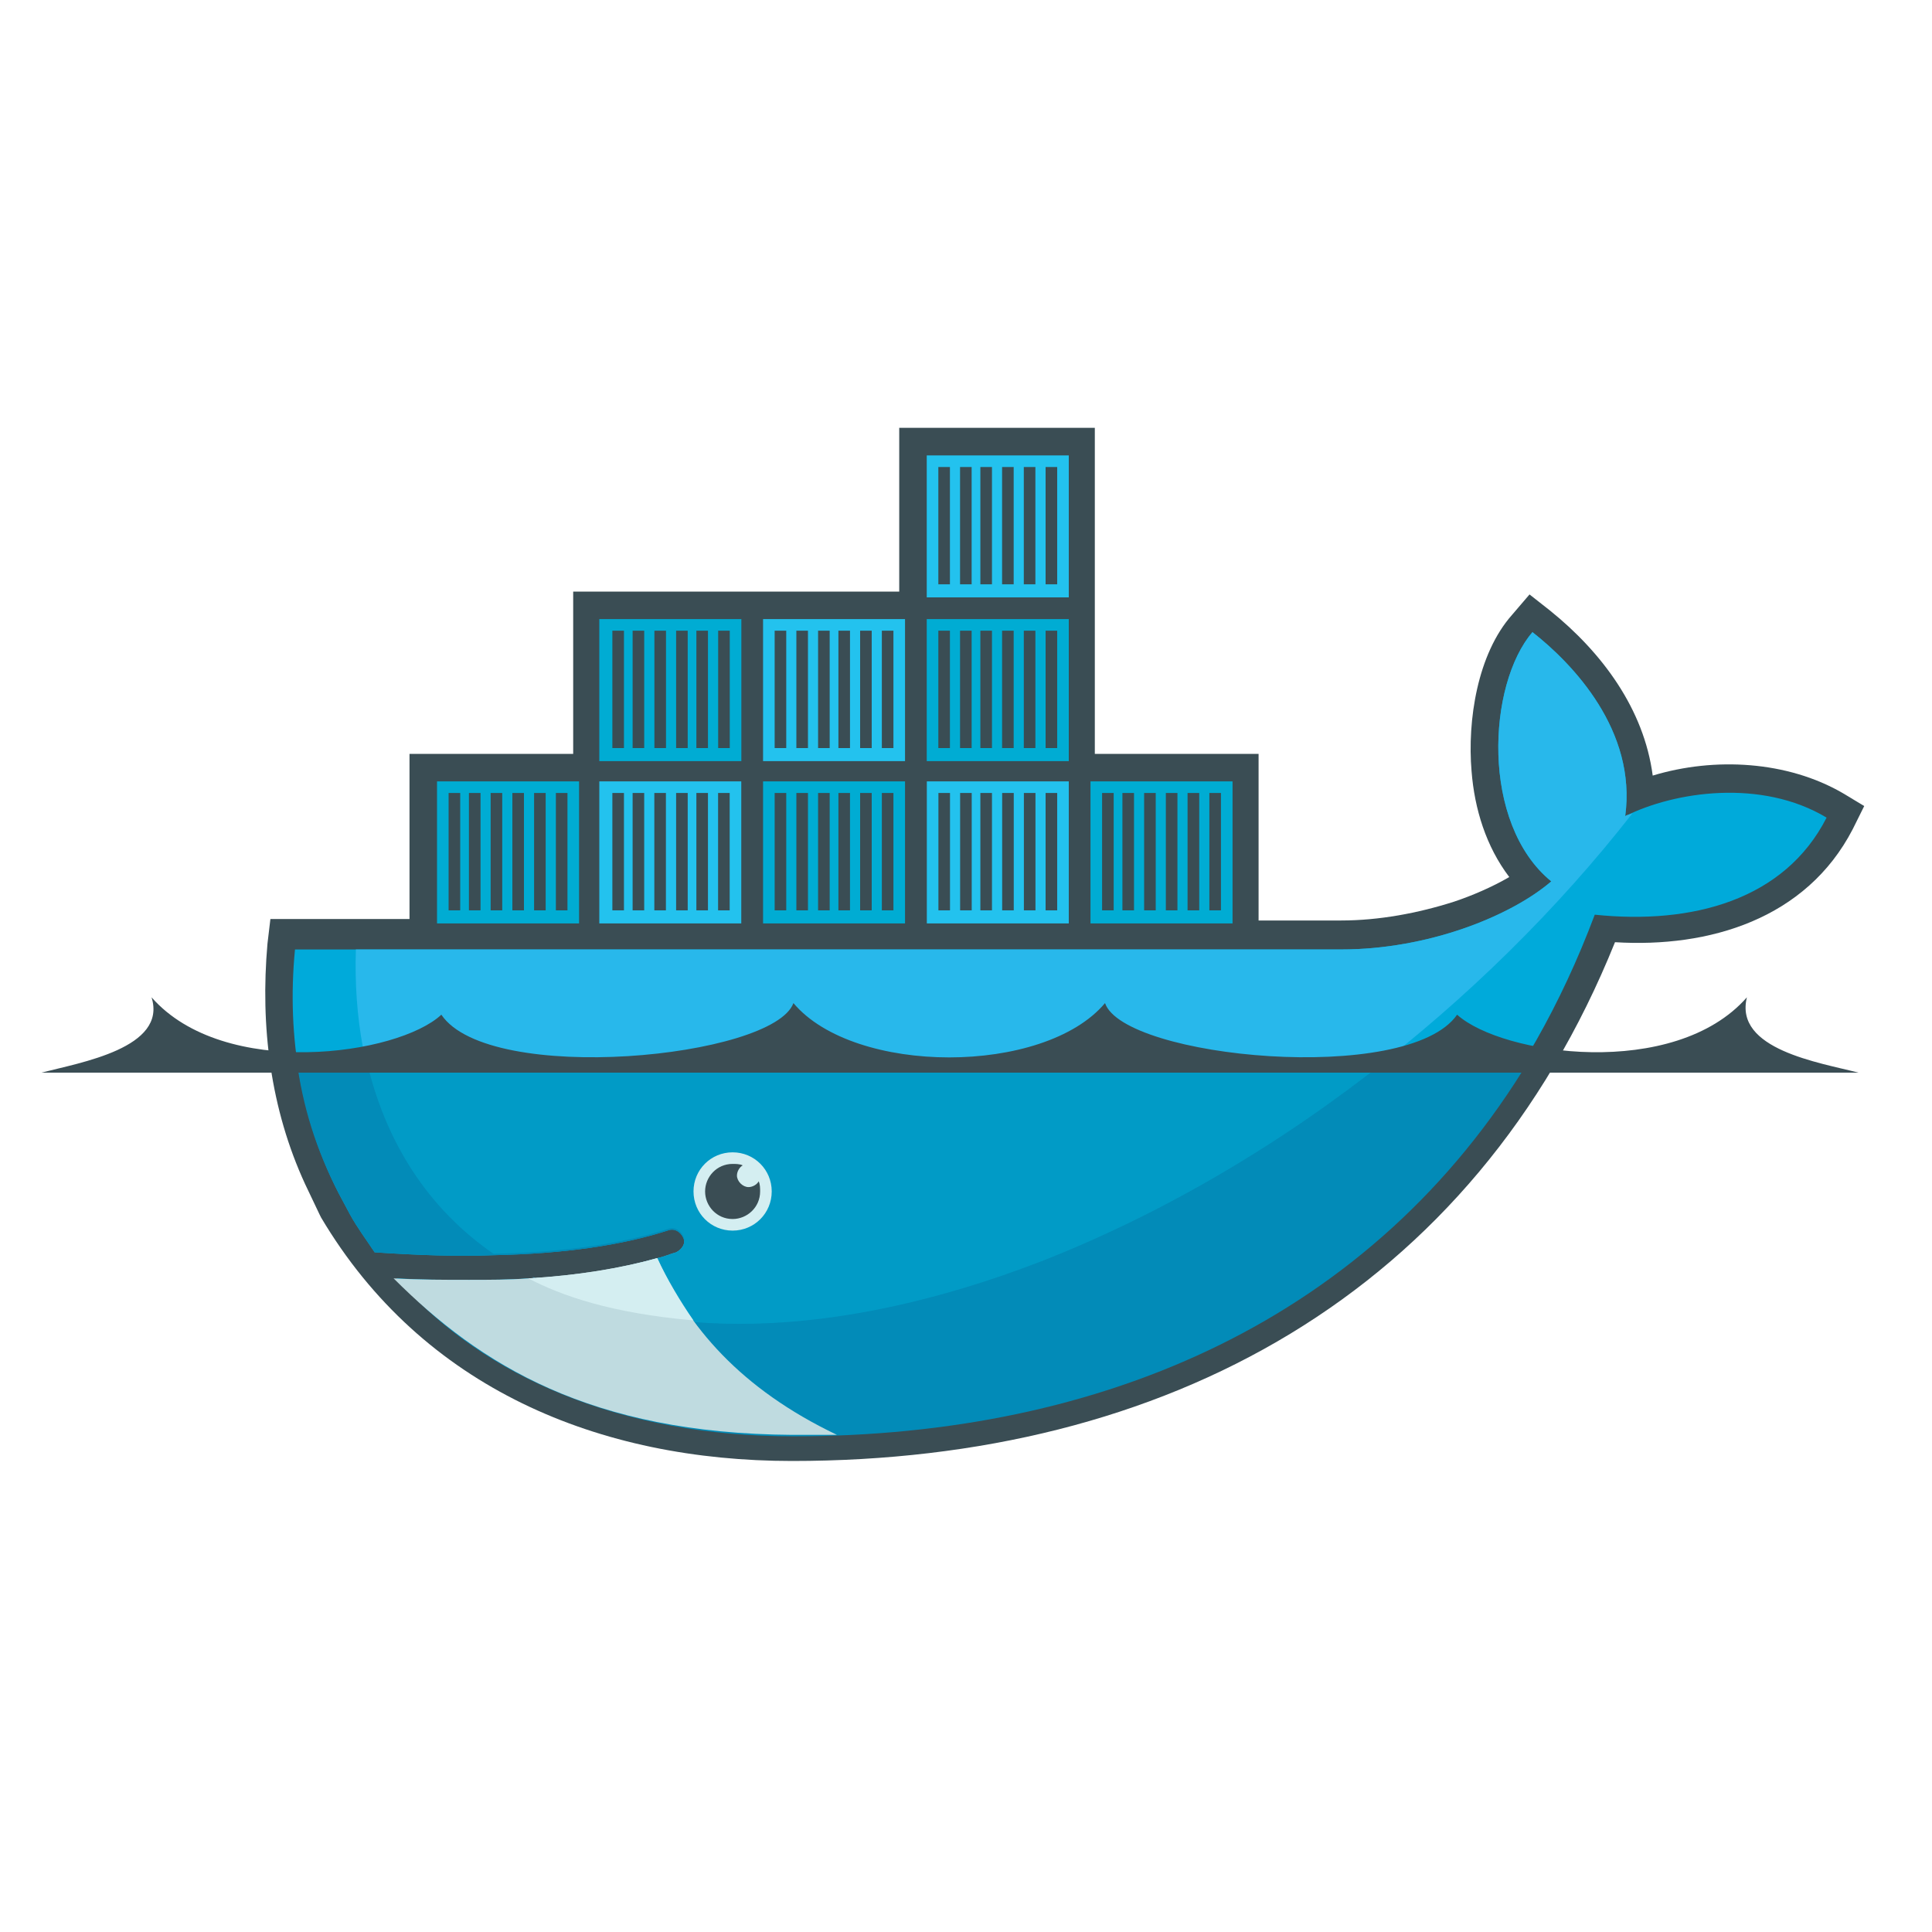 <svg width="25" height="25" viewBox="0 0 25 25" fill="none" xmlns="http://www.w3.org/2000/svg">
<g clip-path="url(#clip0_3_1417)">
<g clip-path="url(#clip1_3_1417)">
<g clip-path="url(#clip2_3_1417)">
<path fill-rule="evenodd" clip-rule="evenodd" d="M14.167 9.755H16.286V11.911H17.355C17.842 11.911 18.349 11.817 18.817 11.667C19.042 11.592 19.305 11.48 19.53 11.349C19.23 10.955 19.08 10.467 19.042 9.98C18.986 9.324 19.117 8.461 19.567 7.955L19.792 7.692L20.055 7.899C20.73 8.442 21.273 9.174 21.386 10.036C22.192 9.792 23.13 9.849 23.842 10.261L24.123 10.43L23.974 10.73C23.373 11.892 22.117 12.267 20.898 12.192C19.061 16.749 15.086 18.905 10.249 18.905C7.755 18.905 5.467 17.967 4.155 15.755L4.136 15.717L3.949 15.324C3.499 14.349 3.367 13.28 3.461 12.211L3.499 11.892H5.299V9.755H7.417V7.655H11.636V5.536H14.167V9.755Z" fill="#3A4D54"/>
<path d="M21.03 10.561C21.18 9.455 20.355 8.592 19.83 8.18C19.248 8.855 19.155 10.655 20.073 11.405C19.548 11.855 18.48 12.286 17.355 12.286H3.817C3.705 13.448 3.911 14.517 4.38 15.436L4.53 15.717C4.623 15.886 4.736 16.036 4.848 16.205C5.411 16.242 5.917 16.261 6.386 16.242C7.305 16.224 8.055 16.111 8.636 15.924C8.73 15.886 8.805 15.942 8.842 16.017C8.88 16.111 8.823 16.186 8.748 16.224C8.673 16.242 8.598 16.28 8.505 16.299C8.055 16.43 7.567 16.505 6.948 16.542H6.836C6.592 16.561 6.33 16.561 6.048 16.561C5.748 16.561 5.467 16.561 5.13 16.542C6.255 17.817 8.017 18.567 10.23 18.567C14.917 18.567 18.892 16.486 20.636 11.836C21.892 11.967 23.092 11.649 23.636 10.58C22.792 10.073 21.667 10.242 21.03 10.561Z" fill="#00AADA"/>
<path d="M21.03 10.561C21.18 9.455 20.355 8.592 19.83 8.18C19.249 8.855 19.155 10.655 20.074 11.405C19.549 11.855 18.48 12.286 17.355 12.286H4.605C4.549 14.067 5.205 15.417 6.386 16.224C7.305 16.205 8.055 16.092 8.636 15.905C8.73 15.867 8.805 15.924 8.842 15.998C8.88 16.092 8.824 16.167 8.749 16.205C8.674 16.224 8.599 16.261 8.505 16.28C8.055 16.411 7.53 16.505 6.911 16.542L6.892 16.523C8.486 17.349 10.792 17.33 13.455 16.317C16.417 15.174 19.192 12.998 21.124 10.524C21.086 10.542 21.049 10.542 21.03 10.561Z" fill="#28B8EB"/>
<path d="M3.836 13.692C3.911 14.311 4.098 14.892 4.38 15.436L4.53 15.717C4.623 15.886 4.736 16.036 4.848 16.205C5.411 16.242 5.917 16.261 6.386 16.242C7.305 16.224 8.055 16.111 8.636 15.924C8.73 15.886 8.805 15.942 8.842 16.017C8.88 16.111 8.823 16.186 8.748 16.224C8.673 16.242 8.598 16.28 8.505 16.299C8.055 16.43 7.53 16.524 6.911 16.561H6.836C6.592 16.58 6.33 16.58 6.067 16.58C5.767 16.58 5.467 16.58 5.148 16.561C6.273 17.836 8.055 18.586 10.267 18.586C14.28 18.586 17.767 17.067 19.792 13.711H3.836V13.692Z" fill="#028BB8"/>
<path d="M4.736 13.692C4.98 14.78 5.543 15.642 6.386 16.224C7.305 16.205 8.055 16.092 8.636 15.905C8.73 15.867 8.805 15.924 8.843 15.999C8.88 16.092 8.824 16.167 8.749 16.205C8.674 16.224 8.599 16.261 8.505 16.28C8.055 16.411 7.53 16.505 6.893 16.542C8.486 17.367 10.793 17.349 13.436 16.336C15.03 15.717 16.586 14.799 17.974 13.692H4.736Z" fill="#019BC6"/>
<path fill-rule="evenodd" clip-rule="evenodd" d="M5.655 10.111H7.493V11.949H5.655V10.111ZM5.805 10.261H5.955V11.78H5.805V10.261ZM6.068 10.261H6.218V11.78H6.068V10.261ZM6.349 10.261H6.499V11.78H6.349V10.261ZM6.63 10.261H6.78V11.78H6.63V10.261ZM6.911 10.261H7.061V11.78H6.911V10.261ZM7.193 10.261H7.343V11.78H7.193V10.261ZM7.755 8.011H9.593V9.849H7.755V8.011ZM7.924 8.161H8.074V9.68H7.924V8.161ZM8.186 8.161H8.336V9.68H8.186V8.161ZM8.468 8.161H8.618V9.68H8.468V8.161ZM8.749 8.161H8.899V9.68H8.749V8.161ZM9.011 8.161H9.161V9.68H9.011V8.161ZM9.293 8.161H9.443V9.68H9.293V8.161Z" fill="#00ACD3"/>
<path fill-rule="evenodd" clip-rule="evenodd" d="M7.755 10.111H9.592V11.949H7.755V10.111ZM7.924 10.261H8.074V11.78H7.924V10.261ZM8.186 10.261H8.336V11.78H8.186V10.261ZM8.467 10.261H8.617V11.78H8.467V10.261ZM8.749 10.261H8.899V11.78H8.749V10.261ZM9.011 10.261H9.161V11.78H9.011V10.261ZM9.292 10.261H9.442V11.78H9.292V10.261Z" fill="#23C2EE"/>
<path fill-rule="evenodd" clip-rule="evenodd" d="M9.874 10.111H11.711V11.949H9.874V10.111ZM10.024 10.261H10.174V11.78H10.024V10.261ZM10.305 10.261H10.455V11.78H10.305V10.261ZM10.586 10.261H10.736V11.78H10.586V10.261ZM10.849 10.261H10.999V11.78H10.849V10.261ZM11.13 10.261H11.28V11.78H11.13V10.261ZM11.411 10.261H11.561V11.78H11.411V10.261Z" fill="#00ACD3"/>
<path fill-rule="evenodd" clip-rule="evenodd" d="M9.874 8.011H11.711V9.849H9.874V8.011ZM10.024 8.161H10.174V9.68H10.024V8.161ZM10.305 8.161H10.455V9.68H10.305V8.161ZM10.586 8.161H10.736V9.68H10.586V8.161ZM10.849 8.161H10.999V9.68H10.849V8.161ZM11.13 8.161H11.28V9.68H11.13V8.161ZM11.411 8.161H11.561V9.68H11.411V8.161ZM11.993 10.111H13.83V11.949H11.993V10.111ZM12.143 10.261H12.293V11.78H12.143V10.261ZM12.424 10.261H12.574V11.78H12.424V10.261ZM12.686 10.261H12.836V11.78H12.686V10.261ZM12.968 10.261H13.118V11.78H12.968V10.261ZM13.249 10.261H13.399V11.78H13.249V10.261ZM13.53 10.261H13.68V11.78H13.53V10.261Z" fill="#23C2EE"/>
<path fill-rule="evenodd" clip-rule="evenodd" d="M11.992 8.011H13.83V9.849H11.992V8.011ZM12.142 8.161H12.292V9.68H12.142V8.161ZM12.423 8.161H12.573V9.68H12.423V8.161ZM12.686 8.161H12.836V9.68H12.686V8.161ZM12.967 8.161H13.117V9.68H12.967V8.161ZM13.248 8.161H13.398V9.68H13.248V8.161ZM13.53 8.161H13.68V9.68H13.53V8.161Z" fill="#00ACD3"/>
<path fill-rule="evenodd" clip-rule="evenodd" d="M11.992 5.893H13.83V7.73H11.992V5.893ZM12.142 6.043H12.292V7.561H12.142V6.043ZM12.423 6.043H12.573V7.561H12.423V6.043ZM12.686 6.043H12.836V7.561H12.686V6.043ZM12.967 6.043H13.117V7.561H12.967V6.043ZM13.248 6.043H13.398V7.561H13.248V6.043ZM13.53 6.043H13.68V7.561H13.53V6.043Z" fill="#23C2EE"/>
<path fill-rule="evenodd" clip-rule="evenodd" d="M14.111 10.111H15.949V11.949H14.111V10.111ZM14.261 10.261H14.411V11.78H14.261V10.261ZM14.524 10.261H14.674V11.78H14.524V10.261ZM14.805 10.261H14.955V11.78H14.805V10.261ZM15.086 10.261H15.236V11.78H15.086V10.261ZM15.367 10.261H15.518V11.78H15.367V10.261ZM15.649 10.261H15.799V11.78H15.649V10.261Z" fill="#00ACD3"/>
<path fill-rule="evenodd" clip-rule="evenodd" d="M9.48 14.911C9.761 14.911 9.986 15.136 9.986 15.417C9.986 15.699 9.761 15.924 9.48 15.924C9.199 15.924 8.974 15.699 8.974 15.417C8.974 15.136 9.199 14.911 9.48 14.911Z" fill="#D4EEF1"/>
<path fill-rule="evenodd" clip-rule="evenodd" d="M9.48 15.061C9.517 15.061 9.574 15.061 9.611 15.08C9.574 15.099 9.536 15.155 9.536 15.211C9.536 15.286 9.611 15.361 9.686 15.361C9.742 15.361 9.799 15.324 9.817 15.286C9.836 15.324 9.836 15.38 9.836 15.417C9.836 15.624 9.667 15.774 9.48 15.774C9.274 15.774 9.124 15.605 9.124 15.417C9.124 15.23 9.274 15.061 9.48 15.061ZM0.536 13.88H24.049C23.542 13.749 22.436 13.58 22.605 12.905C21.667 13.974 19.436 13.655 18.855 13.13C18.217 14.049 14.542 13.692 14.299 12.98C13.511 13.917 11.055 13.917 10.267 12.98C10.005 13.692 6.33 14.049 5.711 13.13C5.149 13.655 2.899 13.974 1.961 12.905C2.167 13.561 1.042 13.749 0.536 13.88Z" fill="#3A4D54"/>
<path d="M10.83 18.567C9.574 17.967 8.899 17.161 8.505 16.28C8.036 16.411 7.474 16.505 6.836 16.542C6.593 16.561 6.33 16.561 6.068 16.561C5.749 16.561 5.43 16.561 5.093 16.542C6.218 17.667 7.643 18.549 10.249 18.567H10.83Z" fill="#BFDBE0"/>
<path d="M8.973 17.086C8.805 16.842 8.636 16.561 8.505 16.28C8.036 16.411 7.473 16.505 6.836 16.542C7.267 16.767 7.905 16.992 8.973 17.086Z" fill="#D4EEF1"/>
</g>
</g>
</g>
<defs>
<clipPath id="clip0_3_1417">
<rect width="24" height="24" fill="white" transform="translate(0.33 0.23)"/>
</clipPath>
<clipPath id="clip1_3_1417">
<rect width="24" height="24" fill="white" transform="translate(0.33 0.23)"/>
</clipPath>
<clipPath id="clip2_3_1417">
<rect width="24" height="24" fill="white" transform="translate(0.33 0.23)"/>
</clipPath>
</defs>
</svg>
